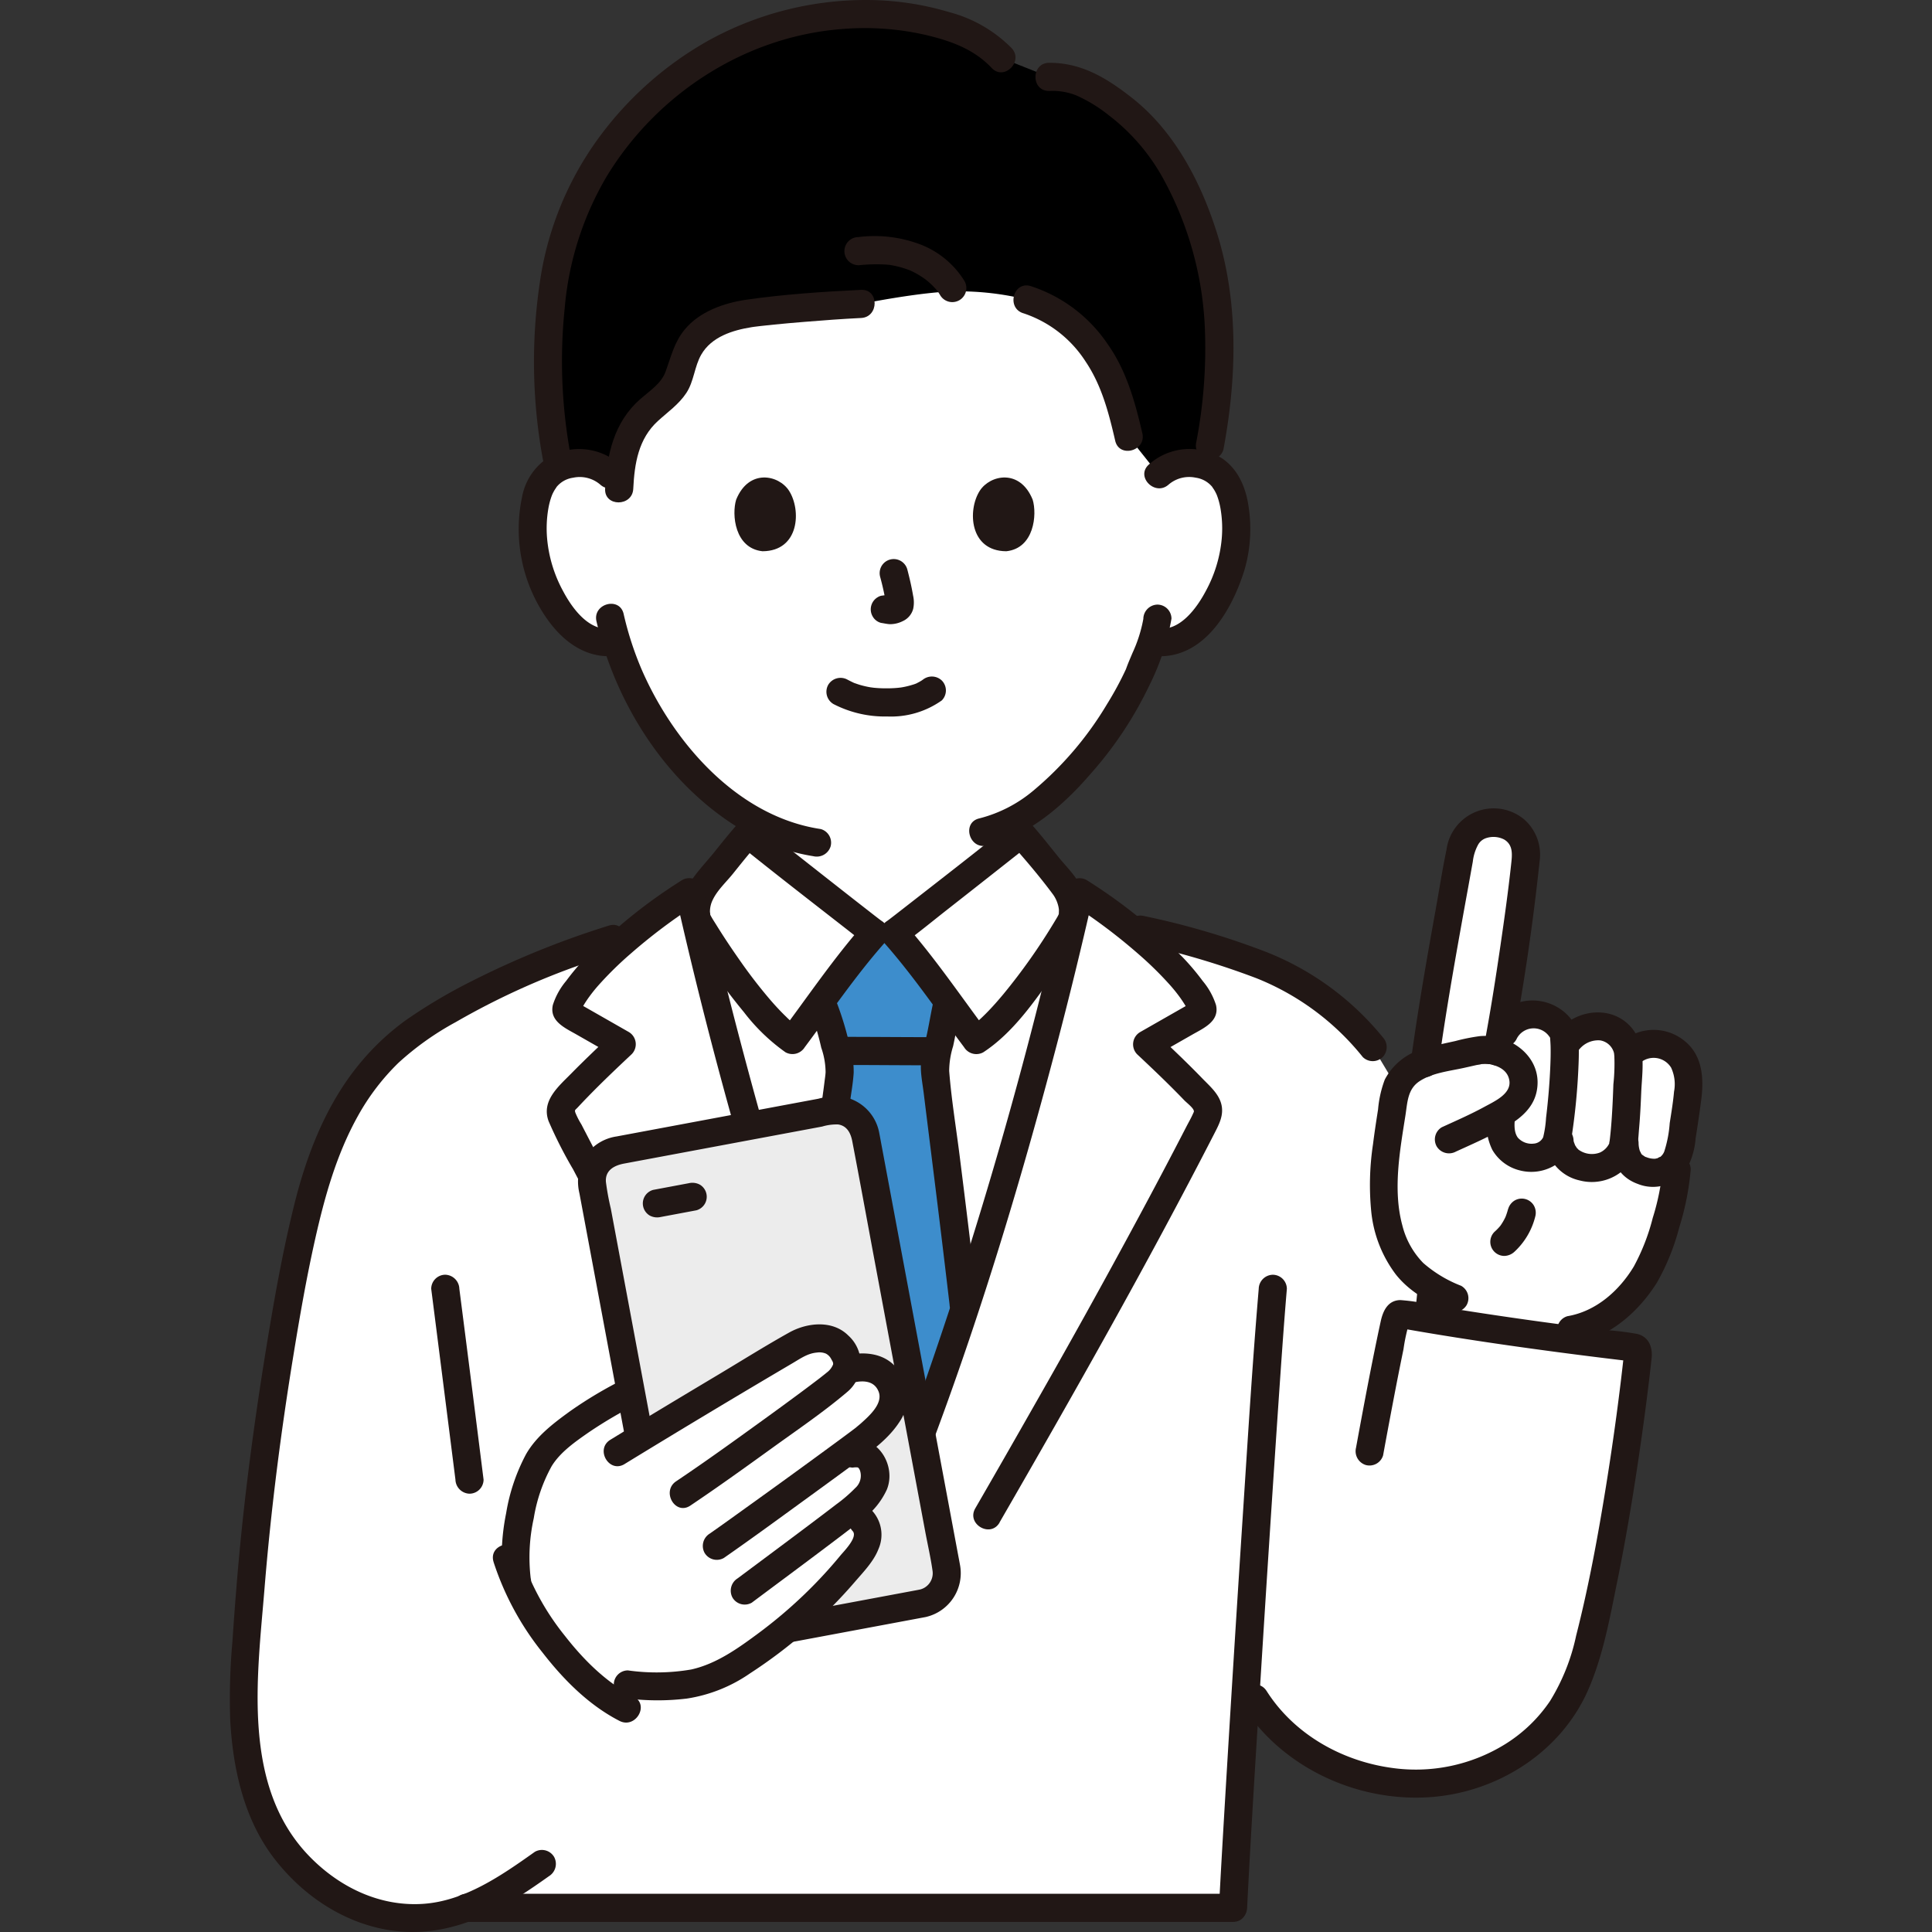 <!DOCTYPE svg PUBLIC "-//W3C//DTD SVG 1.1//EN" "http://www.w3.org/Graphics/SVG/1.1/DTD/svg11.dtd">
<!-- Uploaded to: SVG Repo, www.svgrepo.com, Transformed by: SVG Repo Mixer Tools -->
<svg width="800px" height="800px" viewBox="-39.18 0 329.554 329.554" xmlns="http://www.w3.org/2000/svg" fill="#000000">
<rect x="-39.18" y="0" width="329.554" height="329.554" fill="#333333" stroke="none"/>
<g id="SVGRepo_bgCarrier" stroke-width="0"/>
<g id="SVGRepo_tracerCarrier" stroke-linecap="round" stroke-linejoin="round"/>
<g id="SVGRepo_iconCarrier">
<defs>
<style>.a{fill:#ffffff;}.b{fill:#ffffff;}.c{fill:#3d8dcc;}.d{fill:#211715;}.e{fill:#000000;}.f{fill:#ececec;}</style>
</defs>
<path class="a" d="M158.468,80.957a7.445,7.445,0,0,1,5.38-1.969,6.905,6.905,0,0,1,6.2,3.446c2.108,3.655,2.019,10.391.6,14.558-1,2.951-2.643,7.466-6.6,10.7a8.2,8.2,0,0,1-6.324,1.826s-.155-.027-.436-.073c-.749,2.185-1.686,4.128-2,5.087-1.533,4.162-9.751,18.374-20.3,24.692v2.981c-.943.763-20.158,15.914-21.615,16.947h-3.385c-1.457-1.033-20.673-16.184-21.615-16.947v-2.872a48.992,48.992,0,0,1-11.987-10.6,55.908,55.908,0,0,1-10.4-19.294,8.078,8.078,0,0,1-6.679-1.75c-3.957-3.237-5.6-7.752-6.6-10.7-1.415-4.167-1.5-10.9.6-14.558a6.907,6.907,0,0,1,6.2-3.446,7.444,7.444,0,0,1,5.379,1.969S56.618,38.8,109.951,38.8,158.468,80.957,158.468,80.957Z"/>
<path class="b" d="M81.215,164.2q-1.477-6.063-2.82-12.021a104.184,104.184,0,0,0-9.42,6.871c-13.4,4.115-23.908,8.206-35.976,15.863a39.179,39.179,0,0,0-11.75,11.806c-3.7,5.711-6.511,13.421-8.083,20.083C11.349,214.5,10.5,218.789,8.8,229.05a489.356,489.356,0,0,0-6.271,56.239c-.492,8,.278,16.6,3.282,24.008S16.352,323.7,23.854,326a24.072,24.072,0,0,0,16.6-.57h130.7c.345-6.872,1.208-21.534,2.226-37.975.845,1.313,1.424,2.215,1.424,2.215,7.17,11.432,21.8,16.421,33.966,13.933a28.812,28.812,0,0,0,22.242-20.364c4.342-15.286,7.786-38.973,9.227-52.4a.888.888,0,0,0-.785-.982c-4.716-.549-9.737-1.175-14.857-1.867l-29.614-49.378a45.14,45.14,0,0,0-17.286-13.3,151.929,151.929,0,0,0-22.453-6.765l-2-.417c-2.977-2.367-5.938-4.451-8.272-5.945-5.009,22.243-11.554,46.029-18.6,67.657-5.486,16.849-7.1,22-14.692,40.573-7.58-18.578-9.2-23.723-14.684-40.573C91.205,202.066,85.754,182.836,81.215,164.2Z"/>
<path class="a" d="M95.283,214.516c-5.751-18.153-11.1-37.576-15.467-56.177l-.057-1.345c-.727-1.959.213-4.675,1.491-6.155,2.17-2.514,4.9-6.149,7.123-8.631.942.763,20.158,15.914,21.615,16.947h3.385c1.457-1.033,20.672-16.184,21.615-16.947,2.218,2.482,4.952,6.117,7.122,8.631,1.278,1.48,2.218,4.2,1.491,6.155l.123.576c-4.823,20.662-10.879,42.378-17.356,62.268-5.487,16.851-7.1,22-14.693,40.571-7.579-18.576-9.2-23.721-14.683-40.571Q96.133,217.2,95.283,214.516Z"/>
<path class="c" d="M102.078,197.544c1.173-8.328,1.989-14.292,1.979-14.853a21.454,21.454,0,0,0-1.252-5.972,32.972,32.972,0,0,0-1.584-5.154l-.338-.745c3.095-4.171,6.827-9.1,9.105-11.665h3.385c2.284,2.57,6.033,7.525,9.133,11.705l-.039.131c-.646,2.656-.748,3.939-1.3,6.446q-.154.756-.348,1.511a14.98,14.98,0,0,0-.517,3.372c0,.641,2.861,22.687,4.975,40.883-4.647,14.27-6.538,19.927-13.6,37.207-6.926-16.976-8.873-22.735-13.344-36.46C99.64,214.717,101.008,205.145,102.078,197.544Z"/>
<path class="d" d="M119.56,176.915c-5.009,0-10.017-.052-15.025-.053a2.4,2.4,0,1,0,0,4.8c5.008,0,10.016.052,15.025.053a2.4,2.4,0,0,0,0-4.8Z"/>
<path class="d" d="M120.153,170.353c-.46,1.925-.763,3.876-1.168,5.812-.421,2.012-1.167,4.123-1.085,6.2.053,1.375.319,2.769.487,4.132.867,7.024,1.753,14.046,2.614,21.072q.915,7.477,1.793,14.959a2.474,2.474,0,0,0,2.4,2.4,2.414,2.414,0,0,0,2.4-2.4q-1.471-12.607-3.059-25.2c-.606-4.869-1.429-9.766-1.807-14.66a14.5,14.5,0,0,1,.67-4.212c.5-2.268.844-4.565,1.383-6.824.717-3-3.911-4.284-4.628-1.276Z"/>
<path class="d" d="M100.877,222.95q1.814-12.778,3.626-25.556.651-4.623,1.282-9.25c.23-1.707.547-3.438.654-5.159a16.273,16.273,0,0,0-.84-5.324,52.664,52.664,0,0,0-2.306-7.307,2.418,2.418,0,0,0-3.284-.861,2.459,2.459,0,0,0-.861,3.284,44.716,44.716,0,0,1,1.757,5.933,12.926,12.926,0,0,1,.742,4.177c-.025.516-.11,1.035-.174,1.547q-.072.582-.149,1.163c-.032.245-.064.491-.1.736-.046.353-.074.561-.071.534-.9,6.715-1.868,13.421-2.821,20.128q-1.042,7.339-2.087,14.679a2.481,2.481,0,0,0,1.677,2.952,2.417,2.417,0,0,0,2.952-1.676Z"/>
<path class="d" d="M86.675,140.511c-1.377,1.554-2.674,3.177-3.975,4.8-1.284,1.6-2.76,3.131-3.913,4.827a8.361,8.361,0,0,0-.644,8.884,106.941,106.941,0,0,0,9.587,13.645,32.758,32.758,0,0,0,7.075,6.825,2.46,2.46,0,0,0,3.284-.861c4.463-5.959,8.659-12.19,13.6-17.775a2.446,2.446,0,0,0-.486-3.769c-.3-.211-.581-.435-.868-.655l-.347-.267s.358.278-.026-.02l-1-.781q-2.543-1.977-5.073-3.967-5.454-4.278-10.895-8.574c-.973-.768-1.951-1.529-2.915-2.308a2.474,2.474,0,0,0-3.395,0,2.418,2.418,0,0,0,0,3.394c6.108,4.928,12.32,9.736,18.511,14.56,1.19.926,2.363,1.885,3.59,2.762l-.486-3.769c-5.206,5.89-9.638,12.462-14.346,18.746l3.284-.861a14.886,14.886,0,0,1-2.325-1.921c-.978-.939-1.9-1.941-2.781-2.967a85.911,85.911,0,0,1-5.24-6.821c-1.349-1.924-2.654-3.881-3.891-5.88-.35-.564-.731-1.13-1.028-1.725a2.157,2.157,0,0,1-.1-.195c.194.5.057-.17.05-.333a4.533,4.533,0,0,1,.5-2.062c.785-1.627,2.3-3.011,3.424-4.41,1.388-1.728,2.767-3.465,4.238-5.124C92.113,141.6,88.73,138.194,86.675,140.511Z"/>
<path class="d" d="M133.291,143.905c2.45,2.764,4.923,5.665,7.122,8.631a5.523,5.523,0,0,1,.83,1.664,4.574,4.574,0,0,1,.2.951c.018.207-.038.929,0,.787.065-.232-.125.229-.191.346-.169.3-.345.586-.521.877a102.778,102.778,0,0,1-8.7,12.349c-.983,1.184-2,2.341-3.089,3.43-.5.5-1.015.989-1.551,1.451a7.588,7.588,0,0,1-1.265.952l3.284.861c-4.707-6.284-9.14-12.856-14.346-18.746l-.486,3.769c2.737-1.958,5.343-4.128,7.99-6.2q5.568-4.367,11.121-8.751c1-.787,2-1.569,2.99-2.367a2.416,2.416,0,0,0,0-3.394,2.457,2.457,0,0,0-3.394,0c-6.032,4.867-12.167,9.614-18.279,14.378l-1.163.905-.507.394c-.463.359.345-.264-.069.053-.369.282-.734.571-1.112.842a2.445,2.445,0,0,0-.485,3.769c4.936,5.585,9.132,11.816,13.6,17.775a2.448,2.448,0,0,0,3.284.861c5.107-3.342,8.893-8.87,12.324-13.8,1.405-2.018,2.768-4.071,4.041-6.175a9.545,9.545,0,0,0,1.046-2.04,8.706,8.706,0,0,0-.716-6.138c-.9-1.951-2.6-3.554-3.934-5.214-1.522-1.889-3.022-3.8-4.631-5.612C134.631,138.2,131.247,141.6,133.291,143.905Z"/>
<path class="d" d="M173.549,325.431c.644-12.806,1.459-25.6,2.252-38.4q1.517-24.477,3.178-48.946c.42-6.082.835-12.167,1.35-18.242a2.418,2.418,0,0,0-2.4-2.4,2.45,2.45,0,0,0-2.4,2.4c-1.091,12.87-1.876,25.77-2.716,38.658q-1.591,24.432-3.047,48.874c-.356,6.018-.714,12.037-1.017,18.058-.155,3.087,4.646,3.079,4.8,0Z"/>
<path class="d" d="M96.19,257.272c-12.007-20.812-23.874-41.719-34.943-63.048q-.628-1.21-1.252-2.422a13.306,13.306,0,0,1-1.03-2.008c-.153-.5-.054-.4.448-.944q.876-.94,1.775-1.862c2.395-2.461,4.886-4.826,7.39-7.175a2.421,2.421,0,0,0-.486-3.769l-4.771-2.724-2.169-1.238c-.433-.247-.868-.493-1.3-.742l-.434-.248q-.534-.333.1.09l.328,1.211q-.21.454-.06.147c.058-.119.119-.237.182-.354.107-.2.22-.4.336-.6.244-.416.507-.821.782-1.218a25.693,25.693,0,0,1,1.908-2.4,59.48,59.48,0,0,1,5.4-5.291,94.818,94.818,0,0,1,11.22-8.431l-3.526-1.434a773.713,773.713,0,0,0,24.589,85.7c2.35,6.7,4.953,13.313,7.619,19.9a2.476,2.476,0,0,0,2.952,1.676,2.417,2.417,0,0,0,1.677-2.952c-10.529-26-18.834-52.941-25.965-80.056q-3.344-12.714-6.243-25.537a2.419,2.419,0,0,0-3.526-1.435,89.651,89.651,0,0,0-16.418,13.2,41.472,41.472,0,0,0-3.385,4.019,12.033,12.033,0,0,0-2.265,4.1c-.622,2.761,2.094,3.927,4.047,5.042l6.507,3.713-.486-3.769c-2.333,2.188-4.655,4.391-6.9,6.672-2.2,2.239-5.183,4.687-3.885,8.18a74.535,74.535,0,0,0,4.182,8.216q2.15,4.105,4.336,8.191c6.023,11.255,12.232,22.409,18.531,33.512q5.26,9.273,10.6,18.5c1.543,2.675,5.693.26,4.145-2.423Z"/>
<path class="d" d="M131.315,259.7c12.611-21.859,25.078-43.822,36.608-66.274.855-1.664,1.733-3.281,1.195-5.2-.488-1.745-2.008-3.029-3.225-4.288-2.5-2.582-5.1-5.055-7.717-7.511l-.485,3.769,6.506-3.713c1.957-1.117,4.671-2.272,4.047-5.042a12.074,12.074,0,0,0-2.264-4.1,41.625,41.625,0,0,0-3.386-4.019,89.651,89.651,0,0,0-16.418-13.2,2.417,2.417,0,0,0-3.525,1.435,773.713,773.713,0,0,1-24.589,85.7c-2.351,6.7-4.954,13.313-7.619,19.9a2.415,2.415,0,0,0,1.676,2.952,2.459,2.459,0,0,0,2.952-1.676c10.529-26,18.834-52.941,25.965-80.056q3.342-12.714,6.243-25.537l-3.526,1.434a94.927,94.927,0,0,1,11.22,8.431,59.875,59.875,0,0,1,5.282,5.164,26.346,26.346,0,0,1,1.936,2.4c.279.4.547.8.8,1.221q.213.354.408.717l.123.237q.234.485,0-.03l.328-1.211q.576-.384.22-.163-.273.168-.555.321l-1.084.619-2.386,1.361-4.771,2.724a2.422,2.422,0,0,0-.486,3.769c2.219,2.081,4.428,4.175,6.568,6.338q.743.748,1.474,1.511c.375.39,1.422,1.192,1.6,1.7.083.239.057.213-.129.632-.334.751-.758,1.479-1.135,2.21q-4.023,7.8-8.19,15.525-8.632,16.038-17.667,31.857-5.032,8.861-10.131,17.685c-1.546,2.681,2.6,5.1,4.145,2.423Z"/>
<path class="d" d="M40.439,327.831h130.71c3.089,0,3.094-4.8,0-4.8H40.439c-3.088,0-3.093,4.8,0,4.8Z"/>
<path class="d" d="M34.374,219.838q2.076,16.275,4.133,32.552a2.477,2.477,0,0,0,2.4,2.4,2.414,2.414,0,0,0,2.4-2.4q-2.04-16.279-4.133-32.552a2.478,2.478,0,0,0-2.4-2.4,2.415,2.415,0,0,0-2.4,2.4Z"/>
<path class="d" d="M64.667,157.889a151,151,0,0,0-23.324,9.443,90.7,90.7,0,0,0-11.285,6.682,42.393,42.393,0,0,0-8.938,8.744c-4.982,6.521-8.055,14.532-10.033,22.44-1.652,6.6-2.925,13.294-4.065,20-2.386,14.038-4.355,28.13-5.6,42.318Q.881,273.76.466,280.011a109.6,109.6,0,0,0-.384,13.265c.451,8.42,2.339,17.075,7.6,23.851,4.915,6.336,12.006,11.054,20.022,12.182,7.863,1.107,15.077-1.659,21.638-5.808,1.747-1.1,3.446-2.282,5.131-3.477a2.466,2.466,0,0,0,.861-3.284,2.419,2.419,0,0,0-3.283-.861c-5.668,4.022-11.966,8.425-19.137,8.879-7.359.467-14.171-2.848-19.241-8.032-11.685-11.944-8.962-30.617-7.735-45.735,1.08-13.308,2.765-26.526,4.915-39.7,1.087-6.667,2.239-13.323,3.722-19.915,1.639-7.278,3.648-14.478,7.305-21.034a39.055,39.055,0,0,1,6.923-9.064,49.189,49.189,0,0,1,9.755-6.931,126.367,126.367,0,0,1,21.558-9.868c1.934-.683,3.879-1.331,5.831-1.96,2.929-.942,1.676-5.579-1.276-4.628Z"/>
<path class="e" d="M55.674,46.134a89.9,89.9,0,0,0,.468,33.635,8.231,8.231,0,0,1,3.371-.781,7.1,7.1,0,0,1,6.932,4.245c.211-4.4.789-8.961,4.219-12.469,1.825-1.866,4.41-3.371,5.5-5.541.924-1.838,1.073-3.824,2.036-5.651a9.867,9.867,0,0,1,2.992-3.426,17.4,17.4,0,0,1,5.68-2.365c2.892-.762,17.018-1.759,20.825-1.939,0,0,10.582-2.145,16.32-2.145a47.781,47.781,0,0,1,11.994,1.421,21.783,21.783,0,0,1,11.771,8.921c2.972,4.241,4.186,8.457,5.582,14.5l5.1,6.413a7.445,7.445,0,0,1,5.38-1.969,8.8,8.8,0,0,1,2.64.473c3.2-14.227,3.769-30.728-2.532-44.677-.746-1.653-3.95-10.174-11.264-16.008-5.915-4.719-8.826-5.7-12.926-5.657L131.673,9.9a17.317,17.317,0,0,0-8-5C110.84.435,96.056,2.205,84.381,8.186a55.919,55.919,0,0,0-26.1,28.672A52.97,52.97,0,0,0,55.674,46.134Z"/>
<path class="d" d="M135.373,53.432a20.1,20.1,0,0,1,10.634,8.252c2.743,4.077,3.946,8.768,5.042,13.5.7,3.008,5.327,1.735,4.629-1.276-1.239-5.347-2.715-10.7-5.932-15.231a25.174,25.174,0,0,0-13.1-9.871c-2.956-.922-4.22,3.71-1.276,4.628Z"/>
<path class="d" d="M139.766,15.519a10.9,10.9,0,0,1,4.633.752A25.314,25.314,0,0,1,150,19.7a34.281,34.281,0,0,1,9.317,10.918,58.073,58.073,0,0,1,7.036,25.672A84.572,84.572,0,0,1,164.88,75.4a2.466,2.466,0,0,0,1.676,2.953,2.421,2.421,0,0,0,2.952-1.677c2.27-12.131,2.636-24.955-1.079-36.849-2.7-8.641-7.218-17.367-14.421-23.055-4.278-3.378-8.638-6.091-14.242-6.057-3.088.02-3.094,4.82,0,4.8Z"/>
<path class="d" d="M58.092,77.315a88.018,88.018,0,0,1-.944-24.766,53.02,53.02,0,0,1,7.158-22.455C72.874,16,87.9,6.225,104.439,4.954a46.606,46.606,0,0,1,14.53,1.066c4.173,1.009,8.015,2.4,11.007,5.574,2.123,2.253,5.513-1.146,3.394-3.394A23.3,23.3,0,0,0,122.7,2.06,49.336,49.336,0,0,0,108.68,0,55.592,55.592,0,0,0,81.792,6.845,58.955,58.955,0,0,0,62.314,24.4a54.924,54.924,0,0,0-9.421,23.846,92.174,92.174,0,0,0,.57,30.347,2.423,2.423,0,0,0,2.953,1.676,2.452,2.452,0,0,0,1.676-2.952Z"/>
<path class="d" d="M107.7,49.442c-6.539.315-13.145.753-19.627,1.691-3.8.549-7.928,2.027-10.436,5.053-1.812,2.185-2.332,4.606-3.281,7.2-.748,2.044-2.7,3.27-4.276,4.647-4.57,3.992-5.756,9.536-6.041,15.349-.152,3.088,4.648,3.08,4.8,0,.211-4.306.87-8.53,4.206-11.573,1.687-1.539,3.568-2.834,4.844-4.772,1.32-2,1.374-4.512,2.554-6.557,1.751-3.034,5.342-4.157,8.616-4.676.13-.02.261-.038.391-.057.365-.053-.391.05,0,0q.527-.068,1.053-.129,1.2-.14,2.4-.257c1.706-.17,3.414-.318,5.123-.457,3.221-.261,6.447-.506,9.675-.662,3.075-.148,3.093-4.949,0-4.8Z"/>
<path class="d" d="M107.256,45.25a28.6,28.6,0,0,1,4.691-.121c.166.013.332.028.5.045.451.045-.553-.1.23.029.335.056.669.119,1,.194a16.738,16.738,0,0,1,2.327.709c-.219-.085.111.045.157.066q.238.109.473.228c.348.175.688.367,1.02.57s.638.414.951.633c.078.054.3.227.1.071.126.1.249.2.371.3a13.522,13.522,0,0,1,1.431,1.4c.088.1.17.207.259.306-.126-.139-.176-.252-.03-.036.157.232.311.461.449.7a2.4,2.4,0,0,0,4.145-2.422,15.321,15.321,0,0,0-7.234-6.116,22.009,22.009,0,0,0-10.84-1.367,2.4,2.4,0,0,0,0,4.8Z"/>
<path class="a" d="M96.215,229.621c-3.473,2.032-17.245,10.253-26.307,15.749l-1.5-8.02a58.36,58.36,0,0,0-13.519,8.988,15.794,15.794,0,0,0-3.788,6.283c-1.57,4.59-2.96,11.2-2.078,17.179l.1.692A52.138,52.138,0,0,0,63,288.414a85.639,85.639,0,0,0,15.718-1.188,26.378,26.378,0,0,0,10.086-4.708,81.321,81.321,0,0,0,18.957-17.887,5.439,5.439,0,0,0,.993-2.584,2.986,2.986,0,0,0-.788-2.564L106,257.655c.765-.6,1.305-1.043,1.532-1.261a8.638,8.638,0,0,0,2.381-3.238,4.331,4.331,0,0,0,.047-2.494,3.136,3.136,0,0,0-3.664-2.725l-1.79.272c2.012-1.479,3.5-2.585,4.025-3.006.237-.19.48-.394.725-.611a14.949,14.949,0,0,0,3.545-4.361,4.856,4.856,0,0,0-.663-5.087c-1.381-1.834-3.79-2.446-6.981-1.451a4.2,4.2,0,0,0-1.226-4.073c-1.994-2.2-5.663-1.186-7.226-.285Z"/>
<path class="d" d="M51.338,269.162a30.73,30.73,0,0,1,.529-10.185,27.378,27.378,0,0,1,3.049-8.875c1.472-2.411,4.051-4.192,6.341-5.786a74.144,74.144,0,0,1,8.469-4.949c2.747-1.416.322-5.559-2.422-4.145a70.886,70.886,0,0,0-9.21,5.474c-2.847,2.063-5.745,4.242-7.53,7.333a32.5,32.5,0,0,0-3.409,10.092,37.5,37.5,0,0,0-.446,12.317,2.415,2.415,0,0,0,2.952,1.677,2.466,2.466,0,0,0,1.677-2.953Z"/>
<rect class="f" x="68.36" y="192.155" width="47.379" height="85.482" rx="5.156" transform="translate(-41.593 20.913) rotate(-10.588)"/>
<path class="d" d="M117.483,271.189l-24.822,4.64c-3.722.7-7.44,1.445-11.172,2.089a2.887,2.887,0,0,1-3.506-2.366c-.1-.464-.175-.934-.262-1.4l-4.367-23.364-6.125-32.77-2.214-11.839a43.355,43.355,0,0,1-.84-4.572c-.15-2,1.443-2.818,3.115-3.131l4.434-.829,15.676-2.93,13.676-2.556a8.522,8.522,0,0,1,2.719-.355c1.522.233,2.142,1.508,2.4,2.851,1.307,6.815,2.55,13.643,3.825,20.465l6.17,33.006,2.456,13.141c.409,2.188.918,4.382,1.231,6.586a2.862,2.862,0,0,1-2.394,3.334c-3.014.67-1.739,5.3,1.276,4.629a7.672,7.672,0,0,0,5.79-9.007c-.1-.587-.219-1.171-.328-1.757l-1.857-9.934-6.126-32.769-5.006-26.781c-.147-.785-.287-1.571-.44-2.355a7.676,7.676,0,0,0-5.211-5.89,10.368,10.368,0,0,0-5.175.094l-5.513,1.03-28.915,5.405A7.792,7.792,0,0,0,60,198.383a8.693,8.693,0,0,0-.34,5.186l1.488,7.956,5.919,31.668,5.421,29a33.309,33.309,0,0,0,1.161,5.642A7.709,7.709,0,0,0,82.5,282.6c1.2-.212,2.4-.449,3.6-.674l30.251-5.654,2.411-.451a2.421,2.421,0,0,0,1.676-2.952A2.451,2.451,0,0,0,117.483,271.189Z"/>
<path class="a" d="M66.206,249.06l-.062-1.4c8.8-5.392,27.844-16.759,30.563-18.326,1.563-.9,5.232-1.917,7.226.285a4.207,4.207,0,0,1,1.234,4.049c.417-.108.665-.169.665-.169,2.861-.707,5.027-.058,6.308,1.644a4.856,4.856,0,0,1,.663,5.087,15.992,15.992,0,0,1-4.27,4.972c-.527.421-2.012,1.527-4.025,3l1.79-.271a3.136,3.136,0,0,1,3.664,2.725,4.331,4.331,0,0,1-.047,2.494,8.638,8.638,0,0,1-2.381,3.238c-.227.218-.765.658-1.527,1.257l1.963,1.832a2.986,2.986,0,0,1,.788,2.559,5.571,5.571,0,0,1-.991,2.592A81.483,81.483,0,0,1,88.8,282.523a26.374,26.374,0,0,1-10.087,4.7,44.406,44.406,0,0,1-10.8.108Z"/>
<path class="d" d="M73.51,207.593q3.051-.571,6.1-1.144a2.418,2.418,0,0,0,1.434-1.1,2.4,2.4,0,0,0-.861-3.284,2.688,2.688,0,0,0-1.849-.242q-3.051.572-6.1,1.144a2.418,2.418,0,0,0-1.434,1.1,2.4,2.4,0,0,0,.861,3.284,2.688,2.688,0,0,0,1.849.242Z"/>
<path class="d" d="M67.355,249.733q14.25-8.721,28.648-17.2c1.464-.865,2.6-1.68,4.155-1.817a2.862,2.862,0,0,1,1.538.178,2.135,2.135,0,0,1,.915.935c.2.373.361.548.316.913a3.189,3.189,0,0,1-1.069,1.374c-.245.207-.5.405-.748.6l-.39.306a3,3,0,0,1-.249.193q-1.373,1.047-2.757,2.077-3.366,2.5-6.771,4.956c-4.887,3.533-9.783,7.069-14.793,10.428-2.552,1.712-.152,5.872,2.423,4.145,4.789-3.212,9.472-6.589,14.148-9.963,4.207-3.036,8.568-5.993,12.531-9.352a6.365,6.365,0,0,0,.259-9.705c-2.677-2.672-7.015-2.212-10.079-.5-4.05,2.259-7.992,4.735-11.971,7.115-6.189,3.7-12.377,7.409-18.528,11.175-2.631,1.61-.222,5.763,2.422,4.144Z"/>
<path class="d" d="M106.47,235.814c1.691-.382,3.519-.256,4.228,1.584.78,2.026-1.648,4.151-2.96,5.339-.308.279-.64.531-.951.807-.353.314.176-.133.133-.1-.291.215-.577.438-.867.654q-1.312.982-2.636,1.951-7.693,5.654-15.454,11.215c-2.024,1.456-4.044,2.919-6.092,4.343a2.463,2.463,0,0,0-.861,3.284,2.422,2.422,0,0,0,3.284.861c5.06-3.519,10.03-7.173,15.017-10.795q3.963-2.877,7.908-5.78c2.636-1.949,5.273-3.9,7.079-6.708a7.532,7.532,0,0,0-.659-9.268c-2.142-2.436-5.469-2.688-8.445-2.014-3.011.681-1.737,5.31,1.276,4.628Z"/>
<path class="d" d="M106.3,250.337a3.13,3.13,0,0,1,.783-.035.681.681,0,0,1,.194.09c-.171-.128.1.126.1.133-.214-.313-.017.014.019.068.015.023.188.348.068.1-.113-.235.049.13.063.184a2.8,2.8,0,0,1-.821,2.945,25.147,25.147,0,0,1-3.255,2.8c-.21.163.063-.049.087-.067l-.335.258-.529.405q-.668.51-1.337,1.018-1.5,1.134-3,2.262-3.066,2.3-6.141,4.592-2.782,2.075-5.564,4.147a2.474,2.474,0,0,0-.861,3.283,2.417,2.417,0,0,0,3.284.861c4.233-3.164,8.481-6.309,12.7-9.49,1.991-1.5,3.982-3,5.942-4.544a13.169,13.169,0,0,0,4.4-5.267c1.6-3.929-1.334-9.044-5.811-8.543a2.472,2.472,0,0,0-2.4,2.4,2.415,2.415,0,0,0,2.4,2.4Z"/>
<path class="d" d="M106.273,261.18c.928,1.01-1.546,3.48-2.082,4.131q-2.025,2.46-4.247,4.746a80.1,80.1,0,0,1-9.775,8.55c-3.474,2.571-7.164,5.224-11.456,6.172a34.971,34.971,0,0,1-10.793.152,2.413,2.413,0,0,0-2.4,2.4,2.459,2.459,0,0,0,2.4,2.4,41.8,41.8,0,0,0,10.054.006,25.713,25.713,0,0,0,10.782-4.3,83.8,83.8,0,0,0,17.865-15.586c1.459-1.7,3.233-3.5,4.045-5.622a6.056,6.056,0,0,0-1-6.445c-2.095-2.28-5.482,1.121-3.394,3.394Z"/>
<path class="d" d="M45,266.41A48.69,48.69,0,0,0,53.4,281.934c3.56,4.591,7.873,8.93,13.089,11.609,2.743,1.409,5.175-2.732,2.423-4.145-4.675-2.4-8.539-6.26-11.742-10.373a43.608,43.608,0,0,1-7.535-13.891c-.892-2.949-5.526-1.692-4.629,1.276Z"/>
<path class="a" d="M231.292,236.186a95.311,95.311,0,0,1,.994-10.35,20.784,20.784,0,0,0,6.909-5.307,22.6,22.6,0,0,0,3.223-4.831c2.68-6.343,4.585-13.333,4.456-18.277a6.544,6.544,0,0,0,.474-1.533c.466-2.728.891-5.464,1.254-8.2.273-2.087.5-4.307-.364-6.229a5.831,5.831,0,0,0-9.658-1.521,5.272,5.272,0,0,0-3.836-4.706,6.307,6.307,0,0,0-6.313,2.172l-.286.349-.631-1.531a6.4,6.4,0,0,0-4.679-3.231,5.372,5.372,0,0,0-5.381,3l-.768.777c1.79-9.928,3.772-24.084,4.418-30.485a5.211,5.211,0,0,0-4.466-5.813c-4.316-.563-6.227,2.032-6.828,5.434-1.9,10.686-4.311,23.239-5.977,35.45-2.649.929-4.763,2.75-5.189,5.634-.5,3.357-1.1,6.7-1.434,10.075a37.875,37.875,0,0,0,.22,11.416,16.179,16.179,0,0,0,5.66,9.686,22.156,22.156,0,0,0,1.959,1.339,103.979,103.979,0,0,1-1.588,11.519Z"/>
<path class="d" d="M244.419,199.486a40.054,40.054,0,0,1-1.676,8.246,35.66,35.66,0,0,1-3.239,8.314c-2.5,4.139-6.446,7.64-11.31,8.464a2.421,2.421,0,0,0-1.677,2.953,2.457,2.457,0,0,0,2.953,1.676c5.922-1,10.858-5.385,13.98-10.347a38.791,38.791,0,0,0,3.792-9.353,46.611,46.611,0,0,0,1.977-9.953,2.42,2.42,0,0,0-2.4-2.4,2.448,2.448,0,0,0-2.4,2.4Z"/>
<path class="d" d="M206.147,181.992c.957-6.977,2.121-13.924,3.35-20.857q.859-4.846,1.745-9.689.405-2.244.808-4.489a7.877,7.877,0,0,1,.911-2.89,2.442,2.442,0,0,1,1.441-1.13,3.991,3.991,0,0,1,2.972.252c1.643.96,1.375,2.72,1.2,4.339-.5,4.594-1.141,9.174-1.81,13.746-.852,5.828-1.763,11.651-2.87,17.437a2.463,2.463,0,0,0,1.676,2.952,2.422,2.422,0,0,0,2.952-1.676c2.091-10.918,3.745-21.991,4.915-33.046a8.005,8.005,0,0,0-2.625-7.166,8.121,8.121,0,0,0-13.256,5.182c-.716,3.418-1.246,6.887-1.866,10.324-1.525,8.455-3,16.921-4.169,25.435a2.483,2.483,0,0,0,1.676,2.952,2.417,2.417,0,0,0,2.952-1.676Z"/>
<path class="d" d="M205.776,231.659a107.4,107.4,0,0,0,1.614-11.421,2.41,2.41,0,0,0-2.4-2.4,2.464,2.464,0,0,0-2.4,2.4q-.113,1.28-.259,2.555-.076.667-.162,1.336c-.008.067-.105.8-.058.455s-.055.393-.065.46c-.252,1.787-.547,3.568-.9,5.339a2.4,2.4,0,0,0,4.629,1.276Z"/>
<path class="d" d="M210.114,219.35a21.681,21.681,0,0,1-6.518-3.912A14,14,0,0,1,200.021,209c-1.632-6.044-.419-12.676.533-18.736.347-2.21.355-4.466,2.377-5.815,2.17-1.448,5.145-1.745,7.637-2.3q1.036-.231,2.071-.467c.078-.018,1.369-.206.59-.145.339-.027.675-.046,1.016-.041.152,0,.3.011.455.02.378.022-.061-.055.452.06,1.387.312,2.853,1.04,3.126,2.722.371,2.283-2.518,3.557-4.215,4.484-2.372,1.295-4.848,2.377-7.306,3.5a2.418,2.418,0,0,0-.861,3.283,2.457,2.457,0,0,0,3.284.861c2.563-1.166,5.142-2.3,7.609-3.661,2.712-1.5,5.49-3.344,6.151-6.6,1.17-5.766-4.418-9.908-9.711-9.422a33.329,33.329,0,0,0-4.167.835c-1.8.4-3.618.766-5.377,1.309a10.452,10.452,0,0,0-6.652,5.266,18.889,18.889,0,0,0-1.146,5.083c-.309,1.967-.612,3.936-.86,5.912a46.5,46.5,0,0,0-.31,11.462,21.319,21.319,0,0,0,4.187,10.766c2.278,2.89,5.483,4.657,8.787,6.132a2.475,2.475,0,0,0,3.284-.861,2.419,2.419,0,0,0-.861-3.284Z"/>
<path class="d" d="M218.071,206.205a12.886,12.886,0,0,1-.556,1.649l.242-.574a9.589,9.589,0,0,1-1.177,2.037l.375-.486a9.584,9.584,0,0,1-1.218,1.3,2.4,2.4,0,0,0,1.7,4.1,2.637,2.637,0,0,0,1.7-.7,12.2,12.2,0,0,0,3.569-6.041,2.49,2.49,0,0,0-.242-1.849,2.4,2.4,0,0,0-3.284-.861,2.491,2.491,0,0,0-1.1,1.434Z"/>
<path class="d" d="M229.9,225.569a100.867,100.867,0,0,0-1,10.617,2.411,2.411,0,0,0,2.4,2.4,2.46,2.46,0,0,0,2.4-2.4c.132-1.757.234-3.516.37-5.272.062-.792.13-1.583.217-2.372.018-.166.037-.331.057-.5.013-.108.026-.215.04-.323q-.077.559-.021.165c.052-.348.107-.7.17-1.043a2.4,2.4,0,1,0-4.628-1.276Z"/>
<path class="d" d="M219.527,177.2a3.24,3.24,0,0,1,5.54-.425,3.56,3.56,0,0,1,.212.335c.2.319-.065-.123-.052-.122-.243-.019.531.183,0-.026-.1-.039-.014-.247.008.091.03.482.068.96.08,1.443.03,1.228-.006,2.457-.061,3.684-.127,2.839-.372,5.677-.714,8.5a18.4,18.4,0,0,1-.49,3.3,1.926,1.926,0,0,1-1.614,1.094,3.133,3.133,0,0,1-2.7-1.008c-.767-1.034-.6-2.585-.425-4.041a2.413,2.413,0,0,0-2.4-2.4,2.459,2.459,0,0,0-2.4,2.4,10.053,10.053,0,0,0,.868,6.119,7.476,7.476,0,0,0,4.687,3.5,7.771,7.771,0,0,0,5.85-.8,6.464,6.464,0,0,0,2.972-4.809,109.5,109.5,0,0,0,1.148-11.387c.078-1.565.137-3.14.064-4.706a6.568,6.568,0,0,0-1.632-4.522c-3.648-4.04-10.536-3.7-13.086,1.365-1.387,2.751,2.753,5.184,4.145,2.422Z"/>
<path class="d" d="M240.273,181.629a3.494,3.494,0,0,1,5.6.486,6.7,6.7,0,0,1,.5,4.082c-.159,1.8-.462,3.6-.74,5.387a20.358,20.358,0,0,1-.923,4.818,2.185,2.185,0,0,1-.767,1c.32-.245-.678.281-.271.134-.073.026-.727.144-.4.11a3.554,3.554,0,0,1-1.592-.25c-.43-.141.057.081-.341-.145-.054-.031-.584-.429-.259-.143a3.522,3.522,0,0,1-.312-.311c.123.171.137.187.043.046-.056-.086-.347-.732-.212-.363a4.409,4.409,0,0,1-.276-1.532,2.452,2.452,0,0,0-2.4-2.4,2.423,2.423,0,0,0-2.4,2.4c.166,3.208,1.5,5.845,4.636,6.991a6.92,6.92,0,0,0,8.418-2.63,13.008,13.008,0,0,0,1.478-5.157q.52-3.227.946-6.468c.474-3.657.284-7.592-2.807-10.1a8.329,8.329,0,0,0-11.316.652c-2.177,2.2,1.216,5.593,3.394,3.394Z"/>
<path class="d" d="M224.429,194.462a7.435,7.435,0,0,0,5.814,6.886,8.144,8.144,0,0,0,9.182-3.849c.837-1.514.842-3.388.99-5.081.173-1.972.273-3.95.352-5.928.152-3.793.991-8.129-1.692-11.241-3.266-3.79-9.21-3.135-12.341.457a2.459,2.459,0,0,0,0,3.394,2.421,2.421,0,0,0,3.394,0,4.165,4.165,0,0,1,3.636-1.635,2.912,2.912,0,0,1,2.41,2.35,32.8,32.8,0,0,1-.15,5.154c-.064,1.86-.142,3.72-.266,5.577-.062.926-.134,1.851-.227,2.775-.041.4-.083.806-.135,1.208-.024.186-.2.881.051.219a3.267,3.267,0,0,1-1.718,1.849,3.861,3.861,0,0,1-3.749-.568c.214.175-.243-.271-.281-.317.219.256-.237-.392-.284-.486.212.419-.1-.334-.132-.437q-.049-.2-.081-.4.06.474.027.069c-.193-3.068-5-3.09-4.8,0Z"/>
<path class="b" d="M210.564,225.947c-3.609-.565-7.175-1.158-10.627-1.776a.889.889,0,0,0-1.03.682c-1.328,5.9-3.018,14.75-4.473,22.735l42.664,6.371c1.4-8.664,2.476-16.97,3.136-23.124a.888.888,0,0,0-.785-.982C230.455,228.805,220.353,227.48,210.564,225.947Z"/>
<path class="d" d="M196.748,248.226q1.13-6.189,2.326-12.364.563-2.874,1.153-5.743a30.278,30.278,0,0,1,1.1-4.887l-.617,1.059q-1.572.214-.75.311l.659.116q.663.117,1.326.231,1.114.193,2.23.38,2.487.417,4.977.81,5.157.814,10.326,1.542,5.089.718,10.187,1.373,2.43.312,4.864.611,1.19.145,2.378.288l1.28.152.424.05q.941.157-.182-.164l-.617-1.059c-.065-.169.028.046,0,.182a5.034,5.034,0,0,0-.062.568q-.064.584-.13,1.168-.159,1.391-.326,2.781-.348,2.877-.734,5.748-.821,6.095-1.8,12.166c-1.379,8.533-2.944,17.062-5.084,25.441a35.068,35.068,0,0,1-4.45,11.16,25.44,25.44,0,0,1-7.57,7.313,28.962,28.962,0,0,1-19.555,4.084c-8.5-1.2-16.565-5.768-21.218-13.084-1.654-2.6-5.81-.194-4.145,2.423,6.695,10.525,19.353,16.44,31.717,15.688,11.555-.7,22.546-7.543,27.265-18.3,2.556-5.824,3.716-12.365,4.978-18.57,1.356-6.668,2.495-13.38,3.5-20.109.893-5.954,1.693-11.925,2.351-17.91.2-1.848-.462-3.657-2.455-4.143a49.1,49.1,0,0,0-5.562-.674q-5.747-.7-11.482-1.492-5.859-.81-11.706-1.719-2.947-.46-5.89-.954a32.756,32.756,0,0,0-5.789-.936c-2.113.048-2.934,1.837-3.324,3.613-.353,1.611-.689,3.226-1.018,4.842-.744,3.652-1.447,7.311-2.133,10.974q-.538,2.877-1.064,5.757A2.467,2.467,0,0,0,193.8,249.9a2.421,2.421,0,0,0,2.952-1.676Z"/>
<path class="d" d="M154.6,160.857a137.023,137.023,0,0,1,20.527,6,44.227,44.227,0,0,1,18.153,13.453,2.418,2.418,0,0,0,3.394,0,2.451,2.451,0,0,0,0-3.394,48.609,48.609,0,0,0-19.691-14.464,133.478,133.478,0,0,0-21.107-6.218c-3.013-.633-4.3,3.993-1.276,4.628Z"/>
<path class="d" d="M155.853,105.536a24.1,24.1,0,0,1-1.843,5.812c-.3.724-.619,1.44-.9,2.173-.068.179-.133.359-.2.54-.223.632.122-.242-.037.1a55.476,55.476,0,0,1-3.186,5.891,57.808,57.808,0,0,1-12.618,14.823,23.193,23.193,0,0,1-9.207,4.726c-3.009.695-1.735,5.324,1.276,4.629,7.167-1.655,13.131-6.895,17.807-12.337a64.357,64.357,0,0,0,9.918-14.962,41.4,41.4,0,0,0,3.784-11.4,2.412,2.412,0,0,0-2.4-2.4,2.461,2.461,0,0,0-2.4,2.4Z"/>
<path class="d" d="M62.567,105.988C65.931,120.469,75,134.509,88.093,141.969a33.127,33.127,0,0,0,11.459,4.077,2.477,2.477,0,0,0,2.952-1.676,2.418,2.418,0,0,0-1.676-2.952c-14.107-2.1-25.027-14.6-30.486-27.051a55.1,55.1,0,0,1-3.146-9.655c-.7-3.008-5.328-1.735-4.629,1.276Z"/>
<path class="d" d="M66.589,79.26A10.486,10.486,0,0,0,55,77.662a10.2,10.2,0,0,0-5.129,7.113A26.631,26.631,0,0,0,53.953,105.3c2.886,4.216,7,7.262,12.315,6.537a2.414,2.414,0,0,0,1.676-2.952,2.465,2.465,0,0,0-2.952-1.677c-3.72.508-6.592-3.493-8.1-6.335a22.937,22.937,0,0,1-2.741-8.938,19.936,19.936,0,0,1,.207-5.2,12.164,12.164,0,0,1,.619-2.275,6.758,6.758,0,0,1,.492-.948c.054-.089.5-.714.165-.288a4.429,4.429,0,0,1,2.949-1.736A5.371,5.371,0,0,1,63.2,82.654c2.286,2.068,5.691-1.316,3.394-3.394Z"/>
<path class="d" d="M160.165,82.654a5.373,5.373,0,0,1,4.617-1.172,4.462,4.462,0,0,1,2.948,1.736c-.338-.426.111.2.166.288a6.752,6.752,0,0,1,.491.948,12.164,12.164,0,0,1,.619,2.275,19.98,19.98,0,0,1,.208,5.2,22.932,22.932,0,0,1-2.741,8.938c-1.513,2.842-4.384,6.844-8.105,6.335a2.483,2.483,0,0,0-2.952,1.677,2.416,2.416,0,0,0,1.676,2.952c8.678,1.185,13.724-7.348,15.973-14.5a25,25,0,0,0,.69-11.184c-.482-3.106-1.769-6.089-4.415-7.92a10.4,10.4,0,0,0-12.569,1.029c-2.295,2.077,1.107,5.463,3.394,3.394Z"/>
<path class="d" d="M102.968,120.084a19.119,19.119,0,0,0,9.208,2.131,14.979,14.979,0,0,0,9.294-2.742,2.412,2.412,0,0,0,0-3.394,2.462,2.462,0,0,0-3.394,0c.728-.567.165-.134-.022-.014s-.375.227-.569.329c-.1.053-.2.1-.3.152-.39.2.094-.052.1-.032a5.91,5.91,0,0,1-.785.285,13.9,13.9,0,0,1-2.2.5c.355-.053-.061,0-.207.017q-.323.033-.647.054-.78.05-1.562.043-.7,0-1.4-.05c-.213-.014-.427-.032-.64-.053-.025,0-.8-.111-.307-.033a15.826,15.826,0,0,1-2.052-.456c-.287-.086-.568-.189-.851-.286-.613-.21.354.183-.2-.077-.352-.166-.7-.339-1.044-.521a2.452,2.452,0,0,0-3.283.861,2.427,2.427,0,0,0,.861,3.284Z"/>
<path class="d" d="M110.952,98.4a43.217,43.217,0,0,1,1.017,4.651l-.086-.638a2.813,2.813,0,0,1,.017.642l.086-.638a1.515,1.515,0,0,1-.071.288l.242-.573a1.157,1.157,0,0,1-.1.186l.375-.486a.98.98,0,0,1-.152.15l.486-.376a2.89,2.89,0,0,1-.369.195l.574-.242a2.647,2.647,0,0,1-.621.181l.638-.085a2.526,2.526,0,0,1-.583,0l.638.085c-.22-.03-.435-.084-.655-.113a1.812,1.812,0,0,0-.957-.043,1.774,1.774,0,0,0-.892.285,2.4,2.4,0,0,0-.861,3.283,2.3,2.3,0,0,0,1.434,1.1c.5.068.988.195,1.5.218a4.8,4.8,0,0,0,2.21-.526,3.194,3.194,0,0,0,1.769-2.1,5.276,5.276,0,0,0-.023-2.265c-.253-1.5-.6-2.983-.984-4.453a2.4,2.4,0,0,0-4.629,1.276Z"/>
<path class="d" d="M86.392,85.23c-.774,2.516-.269,8.3,4.5,8.8,6.3-.038,6.636-7.036,4.515-10.327C93.668,81.006,88.562,79.886,86.392,85.23Z"/>
<path class="d" d="M136.968,85.23c.774,2.516.27,8.3-4.5,8.8-6.3-.038-6.637-7.036-4.516-10.327C129.692,81.006,134.8,79.886,136.968,85.23Z"/>
</g>
</svg>